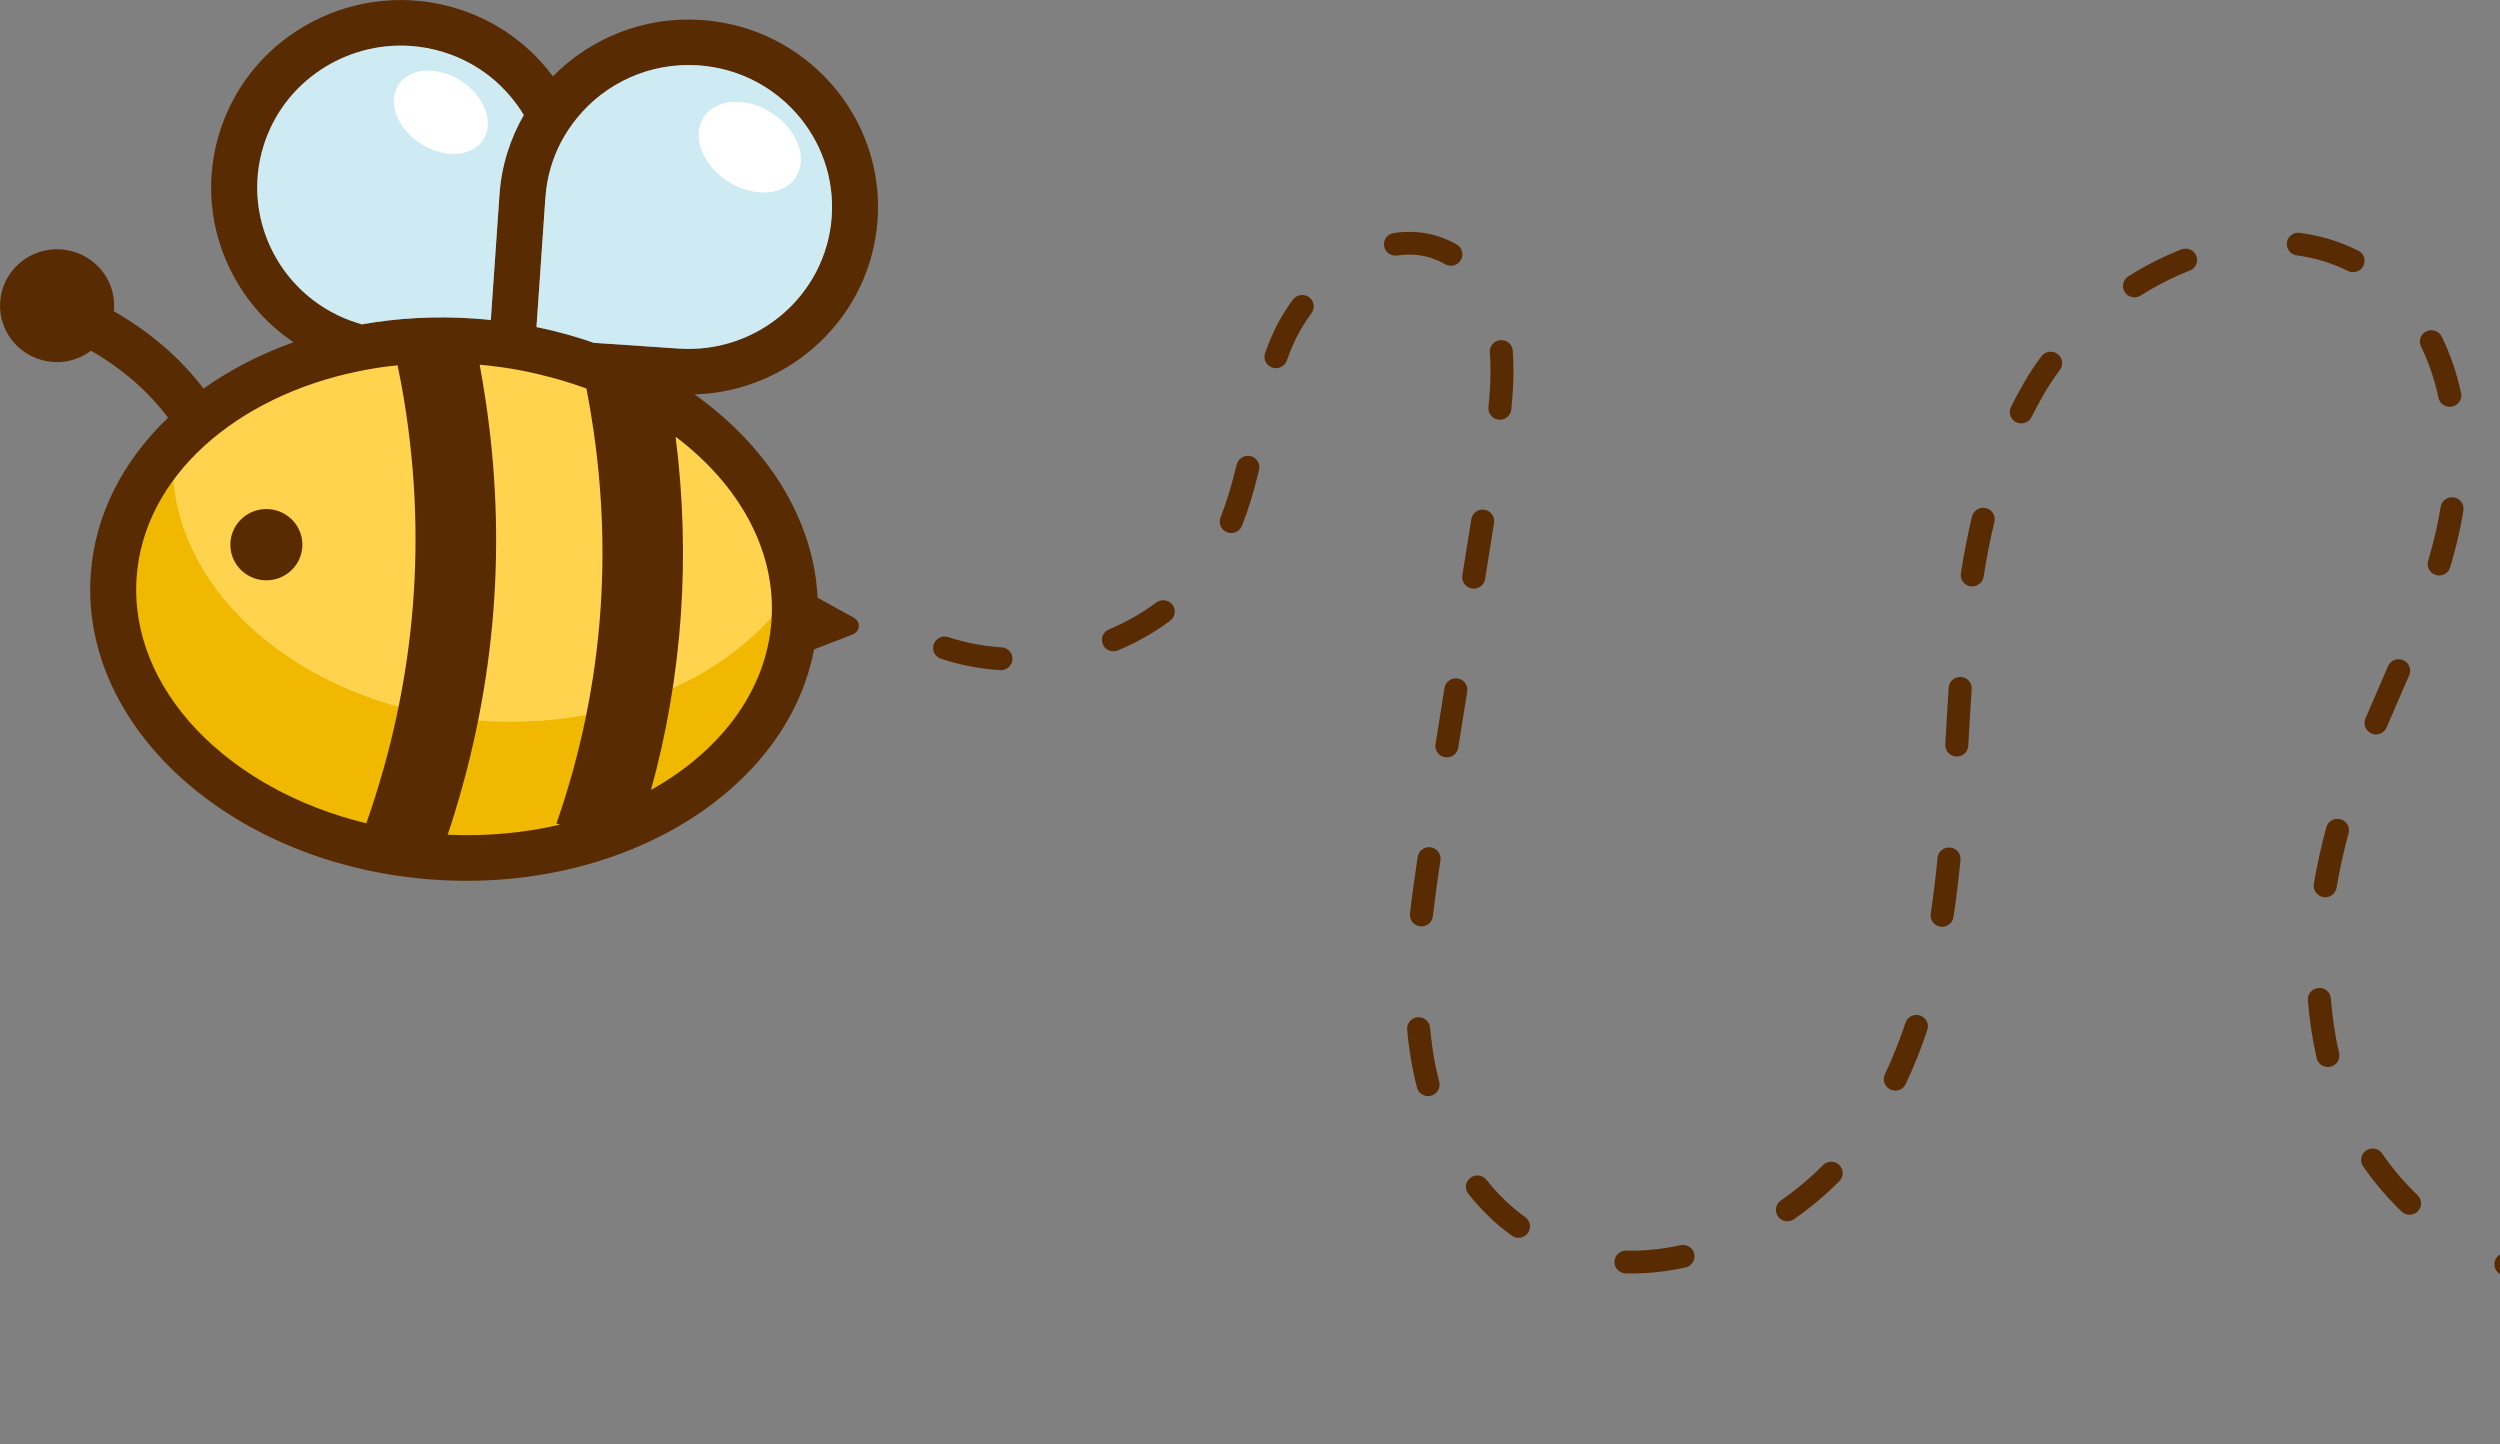 <svg width="135" height="78" viewBox="0 0 135 78" fill="none" xmlns="http://www.w3.org/2000/svg">
<rect x="0" y="0" width="135" height="78" fill="#808080" stroke="none"/>
<g clip-path="url(#clip0_145_28222)">
<g clip-path="url(#clip1_145_28222)">
<path d="M23.65 45.745C13.923 45.087 6.452 38.552 6.964 31.148C7.475 23.744 15.775 18.275 25.501 18.933C35.228 19.591 42.699 26.127 42.188 33.531C41.676 40.934 33.377 46.403 23.65 45.745Z" fill="#FFD34E"/>
<path d="M9.32 25.191C9.42 32.233 16.68 38.291 26.027 38.922C32.865 39.385 38.994 36.815 42.211 32.678C42.215 32.965 42.211 33.253 42.191 33.542C41.68 40.947 33.381 46.416 23.653 45.758C13.926 45.101 6.455 38.568 6.966 31.163C7.116 28.964 7.959 26.939 9.318 25.191H9.32Z" fill="#F0B900"/>
<path d="M12.444 29.283C12.37 30.344 13.18 31.262 14.253 31.334C15.318 31.405 16.253 30.605 16.325 29.544C16.399 28.483 15.583 27.564 14.517 27.493C13.444 27.419 12.516 28.221 12.444 29.283Z" fill="#592B02"/>
<path d="M3.293 13.468C4.992 13.582 6.274 15.037 6.158 16.718C6.158 16.749 6.143 16.772 6.141 16.803C8.089 17.92 9.718 19.314 10.992 20.983C12.427 19.965 14.06 19.12 15.849 18.482C14.486 17.564 13.363 16.323 12.575 14.834C11.308 12.437 11.055 9.7 11.867 7.118C13.543 1.788 19.293 -1.204 24.679 0.463C26.784 1.111 28.575 2.397 29.859 4.124C31.881 2.066 34.769 0.867 37.881 1.079C43.504 1.459 47.774 6.296 47.39 11.868C47.029 17.103 42.694 21.145 37.507 21.298C41.421 24.084 43.935 28.003 44.151 32.278L45.04 32.769L46.073 33.337C46.512 33.577 46.475 34.098 46.007 34.275L44.907 34.701L43.959 35.069C43.059 39.811 39.32 43.718 34.17 45.837C34.164 45.847 34.161 45.86 34.155 45.867L34.124 45.858C30.984 47.144 27.328 47.767 23.471 47.505C12.658 46.775 4.322 39.38 4.898 31.022C5.121 27.782 6.656 24.871 9.076 22.556C7.997 21.121 6.6 19.911 4.916 18.94C4.344 19.364 3.636 19.599 2.874 19.548C1.175 19.433 -0.107 17.979 0.008 16.301C0.124 14.62 1.594 13.351 3.293 13.466V13.468ZM41.661 33.508C41.923 29.715 39.894 26.157 36.483 23.583C37.3 30.063 36.861 36.45 35.155 42.655C38.894 40.565 41.399 37.306 41.661 33.508ZM36.656 18.824C40.916 19.111 44.618 15.914 44.909 11.7C45.199 7.485 41.969 3.819 37.71 3.532C35.081 3.355 32.672 4.498 31.141 6.393C30.813 6.798 30.523 7.234 30.278 7.703C29.817 8.596 29.525 9.594 29.453 10.656L28.97 17.663C29.289 17.728 29.603 17.799 29.916 17.875C30.65 18.061 31.37 18.268 32.071 18.515L36.66 18.824H36.656ZM24.174 45.076C26.299 45.171 28.343 44.974 30.241 44.531L30.047 44.468C32.681 36.914 33.224 29.012 31.667 20.985C31.637 20.97 31.606 20.963 31.576 20.948C30.805 20.667 29.999 20.43 29.171 20.231C28.773 20.129 28.367 20.047 27.95 19.969C27.422 19.872 26.884 19.798 26.334 19.736C26.192 19.721 26.05 19.71 25.902 19.695C25.976 20.069 26.03 20.449 26.098 20.823C26.172 21.272 26.242 21.726 26.303 22.174C27.382 29.909 26.672 37.587 24.176 45.076H24.174ZM26.502 17.28L26.972 10.487C27.079 8.929 27.553 7.487 28.282 6.212C27.337 4.643 25.836 3.396 23.938 2.812C23.346 2.63 22.757 2.522 22.16 2.481C18.671 2.246 15.325 4.399 14.239 7.852C12.97 11.886 15.252 16.195 19.328 17.449L19.542 17.514C21.459 17.174 23.486 17.058 25.563 17.198C25.88 17.22 26.194 17.248 26.504 17.28H26.502ZM7.377 31.191C6.962 37.204 12.287 42.638 19.78 44.458C22.501 36.72 23.137 28.753 21.671 20.745C21.608 20.408 21.538 20.064 21.468 19.727C20.761 19.796 20.062 19.902 19.385 20.043C12.737 21.4 7.753 25.742 7.377 31.191Z" fill="#592B02"/>
<path d="M19.328 17.449L19.542 17.514C21.459 17.174 23.486 17.058 25.563 17.198C25.88 17.22 26.194 17.248 26.504 17.28L26.974 10.487C27.081 8.929 27.555 7.487 28.284 6.212C27.338 4.643 25.838 3.395 23.94 2.812C23.348 2.63 22.759 2.522 22.163 2.481C18.672 2.246 15.327 4.398 14.241 7.852C12.972 11.885 15.255 16.195 19.33 17.449H19.328Z" fill="#CEEAF2"/>
<path d="M29.453 10.654L28.97 17.661C29.289 17.726 29.604 17.797 29.916 17.873C30.65 18.059 31.371 18.266 32.072 18.512L36.66 18.822C40.921 19.109 44.623 15.912 44.913 11.698C45.204 7.483 41.974 3.817 37.715 3.53C35.086 3.353 32.677 4.496 31.146 6.391C30.818 6.796 30.528 7.232 30.283 7.701C29.822 8.594 29.529 9.592 29.457 10.654H29.453Z" fill="#CEEAF2"/>
<path d="M38.015 6.302C37.333 7.305 37.888 8.855 39.253 9.763C40.618 10.671 42.278 10.595 42.959 9.592C43.641 8.589 43.086 7.039 41.721 6.132C40.356 5.224 38.696 5.3 38.015 6.302Z" fill="white"/>
<path d="M21.534 4.552C20.907 5.473 21.418 6.897 22.672 7.731C23.927 8.566 25.452 8.494 26.076 7.573C26.703 6.653 26.192 5.228 24.938 4.394C23.683 3.56 22.158 3.631 21.534 4.552Z" fill="white"/>
<path d="M155.082 43.524C154.99 43.85 155.187 44.19 155.516 44.28C155.571 44.295 155.628 44.302 155.682 44.302C155.955 44.302 156.206 44.123 156.281 43.85C156.565 42.828 156.873 41.855 157.198 40.96C157.314 40.641 157.146 40.288 156.822 40.174C156.499 40.059 156.143 40.226 156.027 40.545C155.693 41.471 155.374 42.473 155.082 43.526V43.524ZM160.869 32.429C161.114 32.192 161.507 32.194 161.747 32.436C161.987 32.678 161.985 33.067 161.741 33.305C161.07 33.96 160.435 34.727 159.852 35.583C159.731 35.76 159.535 35.855 159.336 35.855C159.216 35.855 159.096 35.821 158.989 35.749C158.705 35.559 158.629 35.177 158.821 34.896C159.45 33.971 160.14 33.143 160.867 32.429H160.869ZM166.469 29.246C167.526 28.978 168.631 28.865 169.73 28.915C170.073 28.93 170.339 29.218 170.324 29.557C170.308 29.896 170.011 30.173 169.677 30.145C168.699 30.104 167.718 30.201 166.777 30.439C166.725 30.452 166.674 30.458 166.622 30.458C166.344 30.458 166.091 30.272 166.021 29.996C165.936 29.667 166.137 29.332 166.469 29.248V29.246ZM153.741 49.582C153.804 49.247 154.13 49.027 154.466 49.092C154.802 49.154 155.025 49.476 154.962 49.809C154.752 50.911 154.544 51.906 154.328 52.846C154.263 53.131 154.007 53.324 153.723 53.324C153.677 53.324 153.632 53.319 153.584 53.308C153.249 53.233 153.04 52.902 153.116 52.571C153.33 51.646 153.533 50.669 153.741 49.582ZM128.632 62.289C129.186 63.095 129.833 63.852 130.551 64.541C130.798 64.779 130.803 65.168 130.564 65.41C130.442 65.535 130.281 65.596 130.119 65.596C129.957 65.596 129.807 65.537 129.687 65.423C128.909 64.677 128.21 63.854 127.607 62.981C127.413 62.7 127.487 62.317 127.771 62.127C128.055 61.937 128.442 62.008 128.634 62.289H128.632ZM151.38 58.386C151.502 58.068 151.863 57.91 152.181 58.031C152.502 58.152 152.662 58.509 152.54 58.824C152.142 59.853 151.705 60.819 151.245 61.697C151.133 61.906 150.917 62.027 150.692 62.027C150.596 62.027 150.498 62.006 150.406 61.958C150.102 61.8 149.984 61.429 150.142 61.128C150.581 60.294 150.998 59.371 151.38 58.386ZM135.535 67.695C136.483 68.045 137.446 68.274 138.398 68.38C138.739 68.419 138.986 68.721 138.947 69.061C138.912 69.374 138.643 69.607 138.331 69.607C138.307 69.607 138.285 69.607 138.261 69.603C137.206 69.486 136.142 69.234 135.101 68.847C134.78 68.728 134.616 68.373 134.736 68.055C134.856 67.738 135.212 67.578 135.535 67.695ZM131.595 28.435C131.672 28.085 131.737 27.731 131.794 27.374C131.846 27.039 132.163 26.808 132.504 26.86C132.842 26.911 133.076 27.225 133.024 27.562C132.965 27.945 132.893 28.323 132.812 28.697C132.676 29.321 132.506 29.974 132.309 30.636C132.231 30.904 131.982 31.076 131.713 31.076C131.654 31.076 131.595 31.068 131.539 31.05C131.209 30.955 131.021 30.614 131.117 30.288C131.305 29.654 131.466 29.03 131.597 28.435H131.595ZM144.101 67.409C144.968 66.994 145.791 66.456 146.547 65.808C146.807 65.585 147.2 65.615 147.423 65.87C147.648 66.128 147.619 66.517 147.359 66.739C146.521 67.457 145.605 68.053 144.64 68.516C144.553 68.557 144.461 68.576 144.369 68.576C144.138 68.576 143.917 68.449 143.81 68.228C143.662 67.924 143.791 67.554 144.099 67.407L144.101 67.409ZM175.897 30.791C176.81 31.319 177.688 31.948 178.507 32.661C178.765 32.886 178.789 33.275 178.564 33.53C178.442 33.668 178.269 33.737 178.096 33.737C177.95 33.737 177.804 33.687 177.686 33.584C176.926 32.922 176.113 32.339 175.27 31.852C174.973 31.682 174.873 31.305 175.048 31.012C175.22 30.718 175.602 30.618 175.897 30.791ZM181.63 37.388C181.934 37.23 182.309 37.347 182.469 37.649C182.613 37.922 182.748 38.198 182.875 38.477C183.183 39.151 183.458 39.858 183.698 40.578C183.805 40.9 183.628 41.248 183.303 41.354C183.238 41.375 183.174 41.384 183.109 41.384C182.847 41.384 182.604 41.22 182.519 40.96C182.294 40.28 182.032 39.614 181.744 38.981C181.626 38.723 181.501 38.468 181.368 38.218C181.209 37.915 181.327 37.545 181.632 37.388H181.63ZM129.658 37.47C129.396 38.073 129.134 38.676 128.876 39.281C128.776 39.517 128.546 39.657 128.304 39.657C128.223 39.657 128.142 39.642 128.064 39.61C127.747 39.478 127.599 39.117 127.732 38.803C127.99 38.194 128.254 37.589 128.518 36.981L128.955 35.972C129.09 35.658 129.455 35.514 129.772 35.648C130.088 35.782 130.235 36.143 130.099 36.456L129.66 37.47H129.658ZM132.414 21.953C132.371 21.962 132.327 21.966 132.285 21.966C131.997 21.966 131.739 21.767 131.678 21.48C131.464 20.483 131.148 19.554 130.735 18.715C130.584 18.411 130.713 18.041 131.021 17.894C131.329 17.745 131.702 17.87 131.853 18.177C132.309 19.105 132.661 20.131 132.897 21.225C132.969 21.558 132.753 21.884 132.419 21.955L132.414 21.953ZM80.68 28.228L80.195 31.267C80.147 31.569 79.883 31.785 79.582 31.785C79.549 31.785 79.516 31.783 79.484 31.779C79.145 31.725 78.913 31.411 78.966 31.076L79.451 28.038C79.503 27.703 79.822 27.469 80.16 27.525C80.499 27.577 80.731 27.893 80.678 28.228H80.68ZM80.995 22.666C80.973 22.666 80.953 22.666 80.931 22.664C80.591 22.63 80.342 22.327 80.377 21.99C80.449 21.292 80.486 20.628 80.486 20.019C80.486 19.684 80.475 19.353 80.451 19.024C80.427 18.685 80.685 18.391 81.025 18.367C81.368 18.339 81.665 18.599 81.689 18.936C81.716 19.293 81.727 19.654 81.727 20.017C81.727 20.667 81.687 21.372 81.611 22.113C81.578 22.429 81.307 22.666 80.993 22.666H80.995ZM182.198 68.795C182.176 68.795 182.154 68.795 182.135 68.793C181.794 68.758 181.545 68.455 181.58 68.118C181.678 67.18 181.803 66.175 181.96 65.043C182.008 64.705 182.32 64.466 182.661 64.517C183.002 64.565 183.238 64.874 183.192 65.211C183.034 66.329 182.912 67.319 182.816 68.241C182.783 68.559 182.512 68.795 182.198 68.795ZM181.918 73.705C182.261 73.673 182.55 73.96 182.561 74.3C182.595 75.335 182.681 76.344 182.809 77.304C182.855 77.641 182.615 77.95 182.277 77.996C182.248 78 182.22 78 182.194 78C181.888 78 181.619 77.775 181.578 77.466C181.442 76.468 181.355 75.415 181.318 74.341C181.307 74.001 181.576 73.716 181.918 73.705ZM182.892 58.954C182.947 58.593 183.002 58.234 183.054 57.873C183.148 57.227 183.235 56.579 183.316 55.924C183.358 55.587 183.668 55.34 184.008 55.388C184.349 55.429 184.592 55.736 184.55 56.073C184.469 56.734 184.38 57.393 184.284 58.048C184.231 58.411 184.177 58.772 184.122 59.136C184.076 59.44 183.81 59.658 183.508 59.658C183.478 59.658 183.447 59.656 183.414 59.652C183.076 59.602 182.842 59.289 182.892 58.952V58.954ZM184.371 50.481C184.028 50.479 183.753 50.2 183.755 49.861V49.498C183.755 48.581 183.722 47.687 183.657 46.842C183.631 46.502 183.886 46.206 184.229 46.18C184.574 46.156 184.869 46.407 184.897 46.746C184.965 47.624 185 48.551 185 49.498V49.872C184.996 50.209 184.718 50.481 184.378 50.481H184.373H184.371ZM59.885 33.986C60.808 33.599 61.669 33.11 62.44 32.535C62.713 32.33 63.104 32.384 63.311 32.656C63.519 32.927 63.464 33.313 63.189 33.519C62.337 34.156 61.387 34.695 60.367 35.12C60.289 35.153 60.206 35.17 60.125 35.17C59.882 35.17 59.653 35.03 59.553 34.794C59.419 34.481 59.568 34.12 59.882 33.988L59.885 33.986ZM76.758 50.023C76.736 50.023 76.712 50.023 76.69 50.019C76.35 49.982 76.103 49.677 76.14 49.34C76.238 48.45 76.371 47.473 76.555 46.269C76.605 45.934 76.922 45.707 77.262 45.752C77.601 45.804 77.835 46.117 77.784 46.453C77.603 47.641 77.474 48.601 77.376 49.476C77.341 49.792 77.072 50.023 76.758 50.023ZM77.518 40.189L78.003 37.15C78.055 36.815 78.374 36.584 78.713 36.638C79.051 36.69 79.283 37.005 79.23 37.34L78.745 40.379C78.697 40.682 78.433 40.898 78.132 40.898C78.099 40.898 78.066 40.896 78.033 40.891C77.695 40.837 77.463 40.524 77.516 40.189H77.518ZM76.553 54.934C76.893 54.901 77.197 55.154 77.225 55.491C77.256 55.846 77.297 56.2 77.348 56.553C77.437 57.184 77.562 57.813 77.719 58.422C77.804 58.751 77.603 59.086 77.271 59.17C77.219 59.183 77.168 59.19 77.116 59.19C76.839 59.19 76.585 59.004 76.516 58.727C76.347 58.072 76.212 57.398 76.116 56.721C76.063 56.347 76.02 55.971 75.987 55.597C75.956 55.26 76.21 54.96 76.55 54.932L76.553 54.934ZM80.265 63.709C80.89 64.496 81.595 65.174 82.364 65.728C82.641 65.929 82.703 66.311 82.502 66.588C82.379 66.752 82.192 66.841 81.999 66.841C81.873 66.841 81.744 66.802 81.635 66.724C80.774 66.104 79.986 65.345 79.291 64.47C79.079 64.204 79.125 63.817 79.396 63.607C79.667 63.396 80.058 63.443 80.27 63.711L80.265 63.709ZM75.26 12.584C76.443 12.406 77.559 12.601 78.566 13.15L78.658 13.202C78.955 13.37 79.06 13.746 78.889 14.04C78.774 14.239 78.564 14.35 78.35 14.35C78.245 14.35 78.14 14.323 78.042 14.267L77.963 14.224C77.201 13.807 76.36 13.662 75.448 13.798C75.109 13.848 74.792 13.619 74.74 13.284C74.688 12.947 74.921 12.633 75.262 12.584H75.26ZM87.818 67.532C88.778 67.558 89.759 67.459 90.748 67.241C91.083 67.169 91.415 67.377 91.491 67.707C91.565 68.038 91.353 68.367 91.019 68.442C90.045 68.656 89.069 68.767 88.121 68.767C88.008 68.767 87.896 68.767 87.783 68.762C87.44 68.751 87.169 68.468 87.18 68.129C87.191 67.79 87.472 67.532 87.82 67.53L87.818 67.532ZM66.784 25.085C66.865 24.754 67.201 24.551 67.533 24.631C67.867 24.711 68.072 25.042 67.991 25.372C67.692 26.602 67.408 27.534 67.065 28.394C66.969 28.636 66.736 28.785 66.487 28.785C66.41 28.785 66.334 28.772 66.26 28.742C65.941 28.619 65.783 28.26 65.908 27.945C66.227 27.138 66.498 26.256 66.781 25.085H66.784ZM50.421 34.79C50.531 34.468 50.884 34.295 51.208 34.403C52.118 34.705 53.09 34.891 54.093 34.958C54.435 34.982 54.695 35.274 54.671 35.613C54.65 35.94 54.377 36.188 54.051 36.188C54.038 36.188 54.023 36.188 54.01 36.188C52.9 36.115 51.824 35.907 50.81 35.572C50.485 35.464 50.31 35.116 50.419 34.794L50.421 34.79ZM68.638 18.236C68.937 17.527 69.335 16.833 69.819 16.18C70.022 15.908 70.411 15.847 70.689 16.048C70.966 16.249 71.025 16.634 70.822 16.909C70.394 17.483 70.047 18.091 69.784 18.709C69.677 18.962 69.579 19.217 69.487 19.472C69.398 19.725 69.158 19.883 68.902 19.883C68.832 19.883 68.762 19.872 68.695 19.848C68.371 19.733 68.201 19.383 68.317 19.064C68.417 18.787 68.522 18.51 68.638 18.238V18.236ZM124.192 12.575C125.312 12.722 126.373 13.044 127.347 13.535C127.653 13.688 127.776 14.06 127.618 14.362C127.509 14.576 127.291 14.697 127.064 14.697C126.97 14.697 126.871 14.676 126.782 14.63C125.932 14.203 125.006 13.921 124.026 13.792C123.685 13.746 123.447 13.437 123.491 13.102C123.536 12.765 123.851 12.527 124.187 12.573L124.192 12.575ZM114.927 14.922C115.851 14.341 116.814 13.852 117.795 13.468C118.114 13.342 118.474 13.498 118.601 13.813C118.727 14.129 118.57 14.488 118.251 14.611C117.345 14.966 116.452 15.419 115.596 15.96C115.493 16.024 115.377 16.055 115.261 16.055C115.056 16.055 114.855 15.955 114.737 15.77C114.554 15.482 114.639 15.104 114.927 14.92V14.922ZM109.264 20.713C109.552 20.213 109.88 19.718 110.234 19.243C110.437 18.968 110.826 18.912 111.103 19.111C111.38 19.312 111.439 19.697 111.236 19.971C110.911 20.41 110.61 20.866 110.345 21.324C110.122 21.709 109.908 22.111 109.705 22.517C109.596 22.733 109.378 22.861 109.148 22.861C109.057 22.861 108.963 22.842 108.873 22.798C108.565 22.649 108.439 22.28 108.592 21.975C108.806 21.547 109.033 21.121 109.269 20.715L109.264 20.713ZM98.443 62.918C98.683 62.674 99.076 62.672 99.32 62.909C99.565 63.147 99.57 63.536 99.329 63.778C98.582 64.532 97.757 65.224 96.874 65.836C96.765 65.911 96.641 65.948 96.519 65.948C96.322 65.948 96.13 65.857 96.01 65.687C95.813 65.408 95.881 65.025 96.16 64.831C96.979 64.262 97.748 63.618 98.443 62.918ZM125.201 53.352C125.546 53.321 125.841 53.579 125.867 53.918C125.945 54.932 126.094 55.922 126.312 56.866C126.389 57.197 126.179 57.527 125.845 57.603C125.799 57.614 125.751 57.618 125.705 57.618C125.421 57.618 125.166 57.426 125.1 57.141C124.869 56.138 124.709 55.085 124.626 54.011C124.6 53.672 124.856 53.378 125.198 53.352H125.201ZM125.561 48.452C125.528 48.452 125.493 48.45 125.458 48.443C125.12 48.387 124.891 48.071 124.947 47.736C125.115 46.727 125.343 45.698 125.622 44.674C125.712 44.345 126.052 44.151 126.384 44.239C126.716 44.328 126.913 44.665 126.823 44.994C126.557 45.977 126.338 46.969 126.175 47.94C126.124 48.24 125.86 48.454 125.563 48.454L125.561 48.452ZM102.898 55.228C103.005 54.906 103.357 54.726 103.682 54.837C104.007 54.942 104.186 55.29 104.077 55.612C103.737 56.637 103.343 57.62 102.909 58.539C102.804 58.762 102.579 58.893 102.345 58.893C102.258 58.893 102.166 58.874 102.081 58.835C101.771 58.69 101.638 58.325 101.782 58.016C102.197 57.143 102.57 56.205 102.896 55.228H102.898ZM105.307 45.765C105.648 45.798 105.899 46.098 105.866 46.437C105.757 47.546 105.634 48.556 105.488 49.522C105.442 49.826 105.176 50.047 104.874 50.047C104.844 50.047 104.813 50.045 104.783 50.04C104.444 49.991 104.208 49.677 104.259 49.342C104.4 48.396 104.523 47.408 104.628 46.321C104.66 45.983 104.966 45.737 105.307 45.767V45.765ZM105.634 40.855C105.292 40.835 105.029 40.545 105.047 40.206C105.102 39.184 105.16 38.155 105.23 37.126C105.252 36.787 105.549 36.545 105.892 36.553C106.235 36.577 106.493 36.869 106.471 37.208C106.401 38.231 106.344 39.255 106.287 40.271C106.27 40.599 105.995 40.852 105.667 40.852C105.656 40.852 105.645 40.852 105.632 40.852L105.634 40.855ZM105.886 30.957C106.058 29.868 106.255 28.865 106.488 27.893C106.567 27.562 106.903 27.357 107.237 27.437C107.572 27.515 107.779 27.847 107.698 28.176C107.473 29.116 107.281 30.089 107.115 31.148C107.067 31.45 106.803 31.666 106.501 31.666C106.469 31.666 106.436 31.664 106.405 31.66C106.067 31.608 105.835 31.293 105.888 30.957H105.886Z" fill="#592B02"/>
</g>
</g>
<defs>
<clipPath id="clip0_145_28222">
<rect width="135" height="78" fill="white"/>
</clipPath>
<clipPath id="clip1_145_28222">
<rect width="185" height="78" fill="white" transform="matrix(-1 0 0 1 185 0)"/>
</clipPath>
</defs>
</svg>
